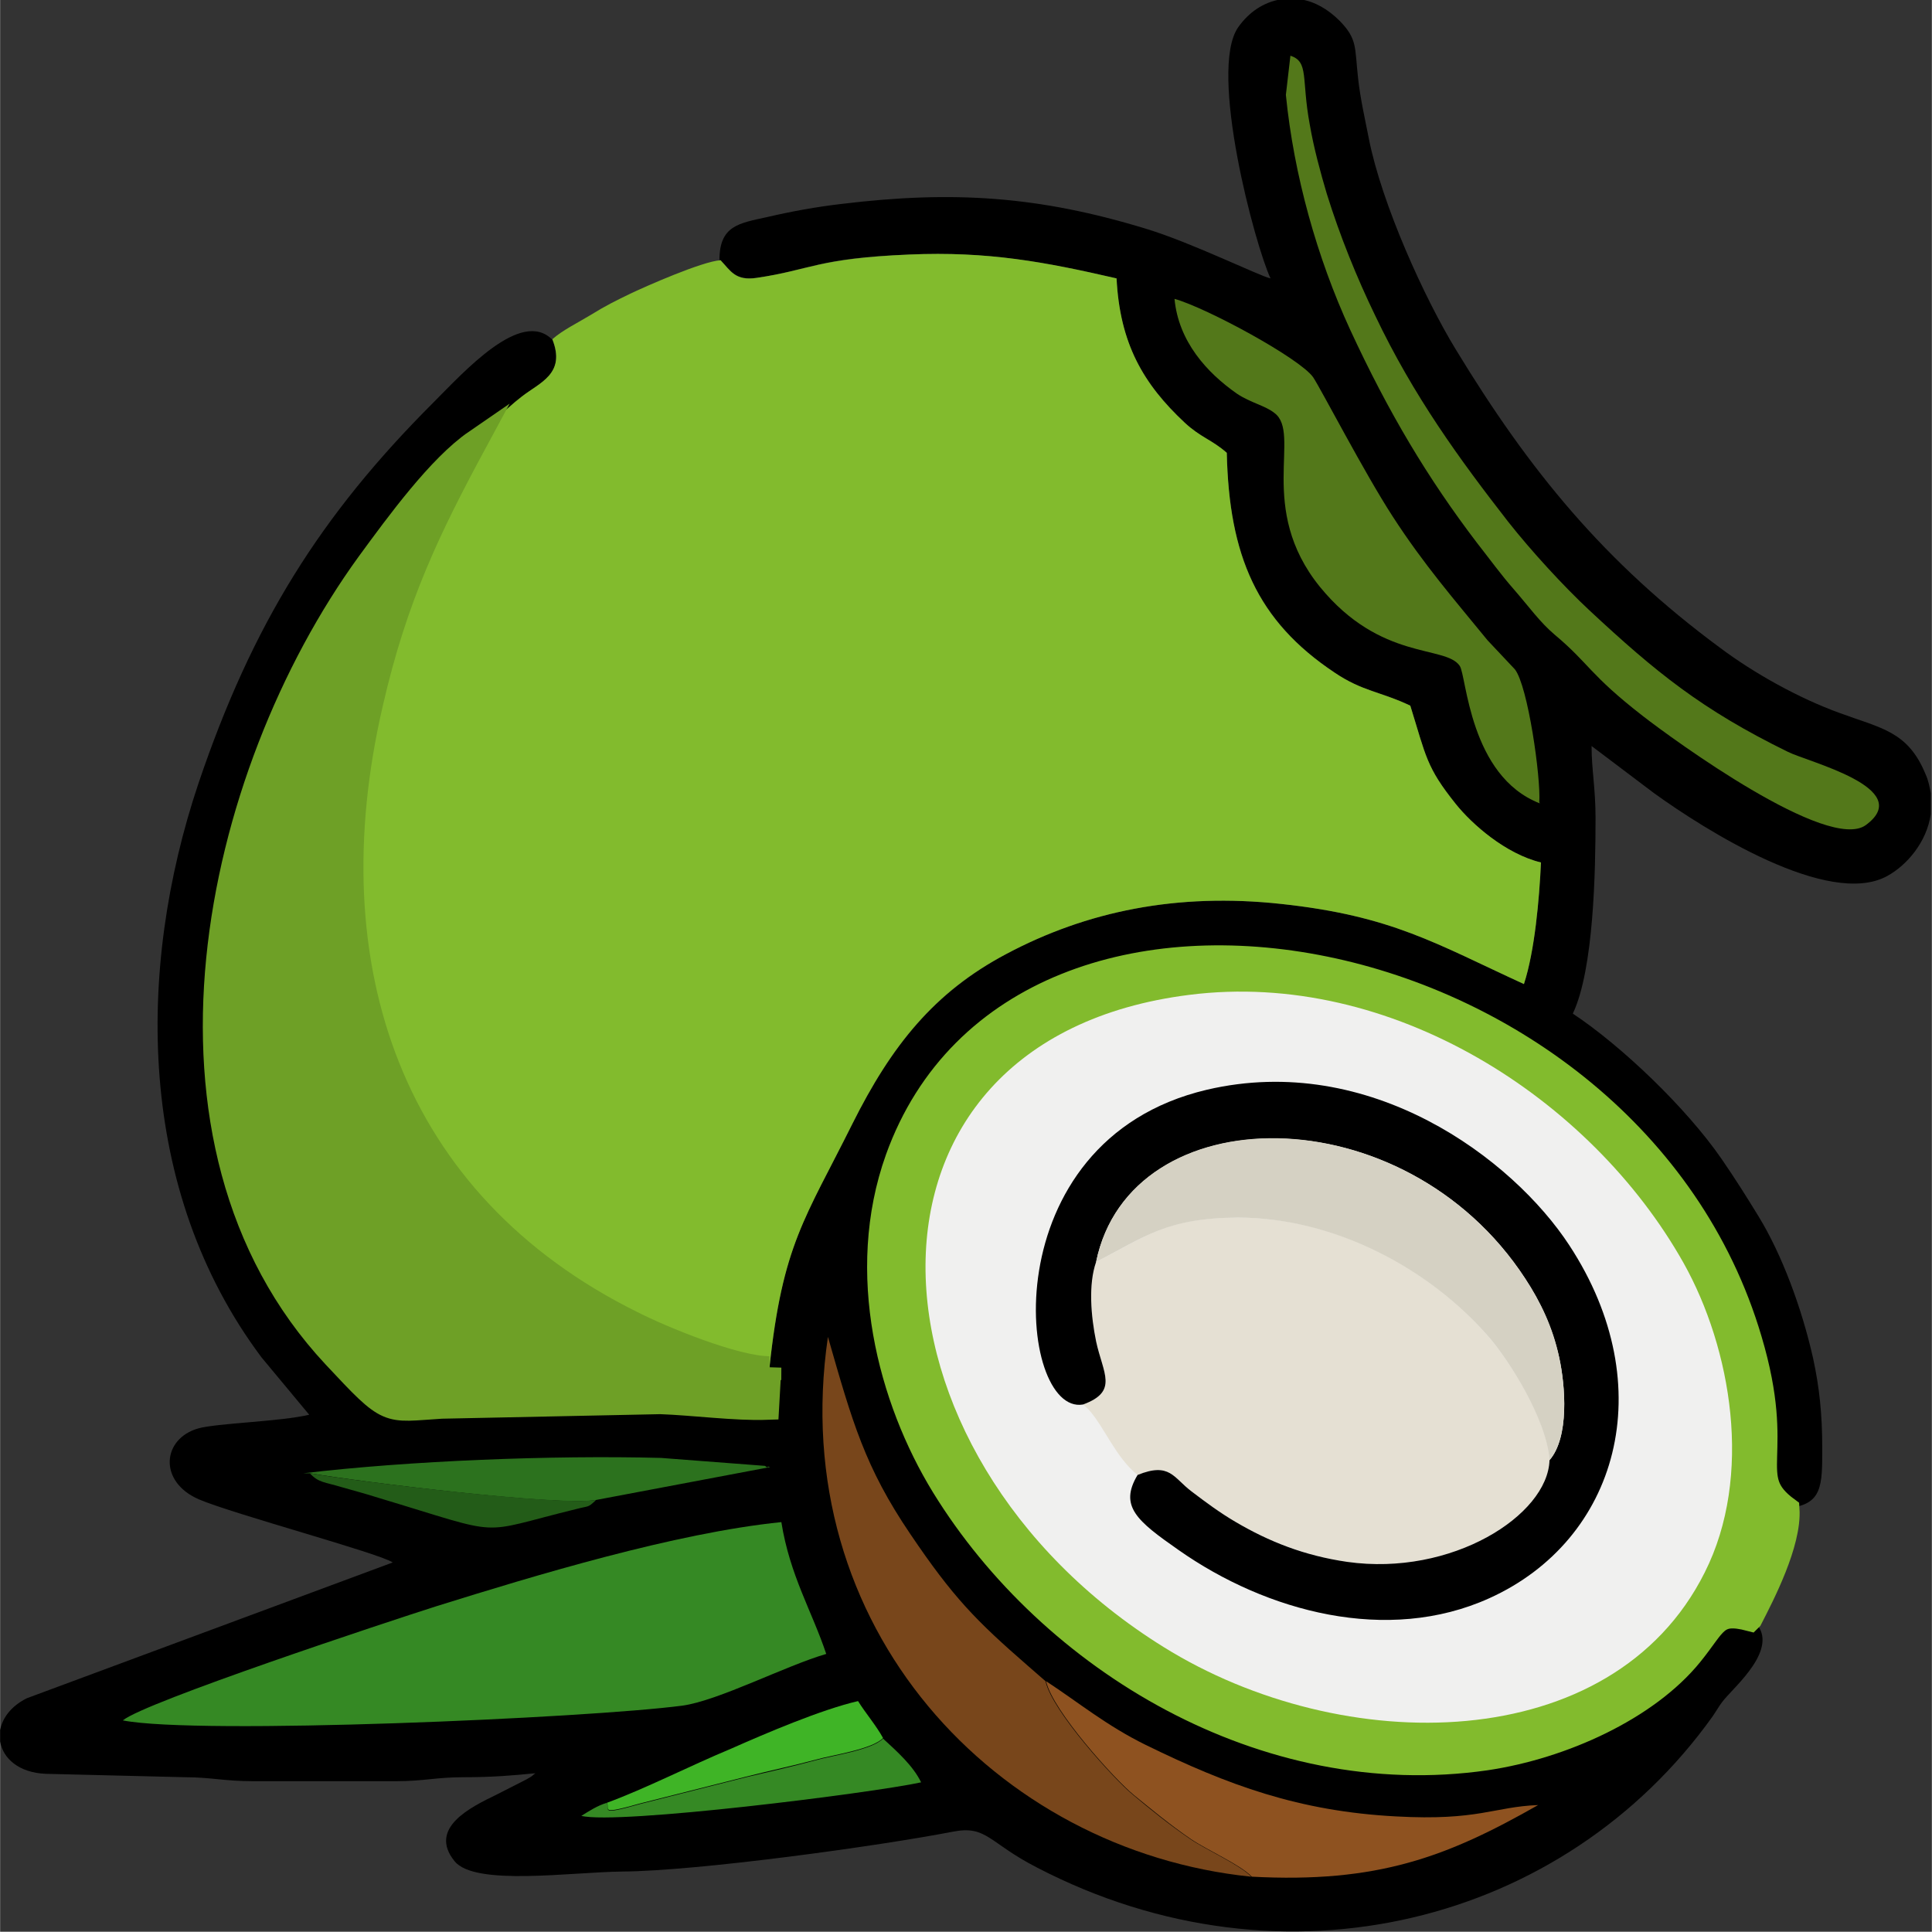 <?xml version="1.0" encoding="UTF-8"?>
<!DOCTYPE svg PUBLIC "-//W3C//DTD SVG 1.1//EN" "http://www.w3.org/Graphics/SVG/1.1/DTD/svg11.dtd">
<!-- Creator: CorelDRAW -->
<svg xmlns="http://www.w3.org/2000/svg" xml:space="preserve" width="16mm" height="15.998mm" version="1.1" style="shape-rendering:geometricPrecision; text-rendering:geometricPrecision; image-rendering:optimizeQuality; fill-rule:evenodd; clip-rule:evenodd"
viewBox="0 0 34 34"
 xmlns:xlink="http://www.w3.org/1999/xlink"
 xmlns:xodm="http://www.corel.com/coreldraw/odm/2003">
 <rect x="0" y="0" width="34" height="34" fill="#333333" stroke="none"/>
 <defs>
  <style type="text/css">
   <![CDATA[
    .str1 {stroke:#6EA026;stroke-width:0.42;stroke-miterlimit:22.926}
    .str0 {stroke:#82BB2D;stroke-width:0.42;stroke-miterlimit:22.926}
    .fil0 {fill:black}
    .fil13 {fill:#235C18}
    .fil11 {fill:#2C721E}
    .fil6 {fill:#358924}
    .fil12 {fill:#3FB426}
    .fil9 {fill:#53781A}
    .fil4 {fill:#6EA026}
    .fil7 {fill:#78461B}
    .fil1 {fill:#82BB2D}
    .fil2 {fill:#82BB2D}
    .fil10 {fill:#8E5220}
    .fil8 {fill:#D5D1C3}
    .fil5 {fill:#E5E0D3}
    .fil3 {fill:#F0F0EF}
   ]]>
  </style>
 </defs>
 <g id="Camada_x0020_1">
  <g id="_1469737272432">
   <path class="fil0" d="M12.68 4.58c0.18,0.19 0.26,0.36 0.64,0.31 0.95,-0.14 1.06,-0.35 2.68,-0.41 1.39,-0.06 2.39,0.13 3.65,0.42 0.05,1.14 0.47,1.85 1.2,2.54 0.28,0.26 0.48,0.3 0.74,0.53 0.04,1.81 0.53,2.95 1.9,3.87 0.49,0.33 0.81,0.33 1.33,0.58 0.28,0.9 0.28,1.08 0.8,1.73 0.28,0.36 0.88,0.88 1.5,1.03 -0.03,0.65 -0.11,1.55 -0.3,2.14 -1.55,-0.71 -2.32,-1.2 -4.27,-1.41 -1.83,-0.2 -3.43,0.13 -4.84,0.88 -1.27,0.68 -2.02,1.61 -2.71,2.99 -0.83,1.66 -1.23,2.11 -1.46,4.3l-0.04 0.71c-0.56,0.02 -1.31,-0.08 -1.88,-0.1l-3.85 0.08c-0.99,0.06 -0.9,0.16 -1.89,-0.89 -3.53,-3.78 -2.12,-10.19 0.6,-13.95 0.52,-0.72 1.25,-1.72 1.89,-2.15 0.02,-0.17 0.19,-0.27 0.34,-0.39 0.17,-0.13 0.3,-0.26 0.47,-0.4 0.32,-0.25 0.78,-0.4 0.54,-1.01 -0.55,-0.56 -1.56,0.57 -2.1,1.11 -1.98,1.98 -3.18,3.89 -4.13,6.7 -1.1,3.28 -1.09,7.16 1.11,10.1l0.84 1.01c-0.5,0.12 -1.64,0.15 -1.95,0.24 -0.64,0.18 -0.71,0.94 0.01,1.25 0.61,0.26 3.18,0.95 3.41,1.11l-6.44 2.39c-0.28,0.14 -0.43,0.35 -0.47,0.56l0 0.2c0.05,0.3 0.33,0.55 0.8,0.57l2.46 0.06c0.44,0 0.69,0.07 1.19,0.07 0.84,-0 1.68,-0 2.52,0 0.49,0 0.7,-0.07 1.19,-0.07 0.51,0 0.85,-0.03 1.26,-0.07 -0.09,0.07 -0.02,0.03 -0.16,0.11l-0.53 0.27c-0.43,0.21 -1.21,0.58 -0.73,1.17 0.36,0.44 2.04,0.19 2.95,0.18 1.34,-0.01 4.52,-0.45 5.81,-0.7 0.61,-0.12 0.63,0.19 1.49,0.63 4.35,2.26 9.29,0.98 11.89,-2.66 0.09,-0.13 0.13,-0.22 0.25,-0.35 0.24,-0.27 1,-0.96 0.41,-1.38 -0.61,-0.16 -0.6,0.08 -1.04,0.62 -0.77,0.96 -2.27,1.64 -3.61,1.83 -3.89,0.57 -7.66,-1.71 -9.55,-4.79 -0.94,-1.53 -1.53,-3.76 -0.81,-5.77 2.16,-6.03 12.89,-3.95 15.01,3.19 0.62,2.08 -0.13,2.41 0.66,2.98 0.62,-0.05 0.61,-0.4 0.61,-1.06 -0,-0.59 -0.05,-1.06 -0.16,-1.57 -0.2,-0.89 -0.55,-1.83 -0.96,-2.5 -0.22,-0.36 -0.41,-0.66 -0.65,-1.01 -0.62,-0.9 -1.76,-1.99 -2.62,-2.56 0.37,-0.78 0.4,-2.51 0.4,-3.45 0,-0.51 -0.07,-0.85 -0.07,-1.26l1.1 0.83c0.9,0.65 3.07,2.02 4.1,1.46 0.35,-0.19 0.7,-0.6 0.77,-1.09l0 -0.37c-0.02,-0.11 -0.04,-0.22 -0.09,-0.33 -0.31,-0.76 -0.78,-0.81 -1.51,-1.08 -0.72,-0.26 -1.51,-0.7 -2.11,-1.15 -2.03,-1.5 -3.35,-3.11 -4.65,-5.25 -0.55,-0.9 -1.3,-2.55 -1.53,-3.71 -0.07,-0.36 -0.15,-0.7 -0.19,-1.07 -0.06,-0.54 -0.01,-0.68 -0.32,-1 -0.21,-0.21 -0.44,-0.34 -0.68,-0.38l-0.37 0c-0.29,0.05 -0.55,0.22 -0.74,0.49 -0.53,0.76 0.3,3.85 0.57,4.42 -0.19,-0.04 -1.39,-0.63 -2.18,-0.87 -1.89,-0.58 -3.41,-0.68 -5.38,-0.44 -0.43,0.05 -0.87,0.13 -1.3,0.23 -0.5,0.11 -0.84,0.15 -0.84,0.76z"/>
   <path class="fil1" d="M12.68 4.58c-0.32,0.02 -1.32,0.46 -1.59,0.59 -0.25,0.12 -0.45,0.22 -0.69,0.37 -0.23,0.14 -0.5,0.27 -0.68,0.43 0.24,0.61 -0.22,0.76 -0.54,1.01 -0.17,0.13 -0.3,0.26 -0.47,0.4 -0.15,0.12 -0.32,0.22 -0.34,0.39 -0.82,1.52 -1.4,2.72 -1.84,4.61 -1.07,4.65 0.35,8.8 4.59,10.9 0.52,0.25 1.81,0.79 2.42,0.8 0.23,-2.18 0.63,-2.63 1.46,-4.3 0.69,-1.38 1.44,-2.32 2.71,-2.99 1.41,-0.75 3,-1.08 4.84,-0.88 1.95,0.21 2.72,0.7 4.27,1.41 0.19,-0.58 0.27,-1.49 0.3,-2.14 -0.62,-0.15 -1.21,-0.67 -1.5,-1.03 -0.52,-0.65 -0.52,-0.83 -0.8,-1.73 -0.53,-0.25 -0.84,-0.25 -1.33,-0.58 -1.37,-0.91 -1.86,-2.06 -1.9,-3.87 -0.26,-0.23 -0.46,-0.27 -0.74,-0.53 -0.73,-0.68 -1.14,-1.39 -1.2,-2.54 -1.26,-0.29 -2.26,-0.48 -3.65,-0.42 -1.62,0.07 -1.73,0.27 -2.68,0.41 -0.38,0.06 -0.46,-0.12 -0.64,-0.31z"/>
   <path class="fil2 str0" d="M30.81 28.49c0.21,-0.41 0.69,-1.33 0.65,-1.93 -0.79,-0.58 -0.04,-0.9 -0.66,-2.98 -2.11,-7.15 -12.84,-9.22 -15.01,-3.19 -0.72,2.01 -0.13,4.24 0.81,5.77 1.89,3.07 5.66,5.35 9.55,4.79 1.35,-0.2 2.84,-0.88 3.61,-1.83 0.44,-0.54 0.43,-0.78 1.04,-0.62z"/>
   <path class="fil3" d="M20.93 17.51c-6.29,0.79 -5.94,8.07 -0.45,11.48 3.15,1.96 7.89,1.94 9.52,-1.31 0.86,-1.7 0.47,-3.95 -0.37,-5.45 -1.63,-2.9 -5.15,-5.17 -8.7,-4.72z"/>
   <path class="fil4 str1" d="M13.54 24.08c-0.61,-0 -1.91,-0.54 -2.42,-0.8 -4.24,-2.1 -5.67,-6.25 -4.59,-10.9 0.43,-1.88 1.02,-3.09 1.84,-4.61 -0.64,0.44 -1.37,1.44 -1.89,2.15 -2.72,3.75 -4.13,10.17 -0.6,13.95 0.99,1.06 0.9,0.95 1.89,0.89l3.85 -0.08c0.58,0.02 1.32,0.12 1.88,0.1l0.04 -0.71z"/>
   <path class="fil5" d="M19.29 22.21c-0.14,0.4 -0.09,0.96 -0,1.4 0.12,0.56 0.4,0.88 -0.23,1.11l0.09 0.08c0.28,0.3 0.48,0.85 0.87,1.16 0.58,-0.23 0.63,0.05 0.95,0.29 0.25,0.19 0.5,0.38 0.78,0.54 0.58,0.33 1.2,0.59 1.96,0.7 1.85,0.26 3.53,-0.83 3.56,-1.79 -0.04,-0.73 -0.73,-1.78 -1.07,-2.17 -1.06,-1.23 -2.74,-2.11 -4.42,-2.1 -1.26,0 -1.62,0.34 -2.49,0.78z"/>
   <path class="fil0" d="M19.06 24.72c0.63,-0.23 0.35,-0.55 0.23,-1.11 -0.09,-0.44 -0.14,-1 0,-1.4 0.6,-2.92 5.42,-2.97 7.55,0.29 0.27,0.41 0.48,0.86 0.6,1.39 0.11,0.51 0.18,1.41 -0.17,1.81 -0.03,0.97 -1.72,2.05 -3.56,1.79 -0.76,-0.11 -1.38,-0.36 -1.96,-0.7 -0.29,-0.17 -0.53,-0.35 -0.78,-0.54 -0.32,-0.24 -0.38,-0.52 -0.95,-0.29 -0.33,0.55 -0.01,0.81 0.72,1.32 1.55,1.09 3.68,1.66 5.47,0.85 2.26,-1.02 3.04,-3.72 1.41,-6.21 -1,-1.53 -3.51,-3.41 -6.38,-2.74 -3.82,0.9 -3.33,5.74 -2.18,5.54z"/>
   <path class="fil6" d="M2.16 30.28c1.32,0.26 8.18,-0.04 9.85,-0.26 0.64,-0.09 1.81,-0.7 2.53,-0.91 -0.25,-0.75 -0.64,-1.38 -0.79,-2.32 -1.87,0.19 -4.34,0.94 -6.07,1.48 -0.85,0.27 -5.14,1.69 -5.52,2.01z"/>
   <path class="fil7" d="M22.02 33.03c-0.2,-0.21 -0.79,-0.47 -1.07,-0.66 -0.38,-0.26 -0.7,-0.52 -1.01,-0.78 -0.32,-0.26 -1.43,-1.48 -1.54,-2l-0.31 -0.27c-0.92,-0.8 -1.32,-1.21 -2.07,-2.32 -0.8,-1.18 -1.02,-1.97 -1.45,-3.47 -0.75,5.12 2.97,9.04 7.44,9.5z"/>
   <path class="fil8" d="M19.29 22.21c0.86,-0.44 1.23,-0.77 2.49,-0.78 1.69,-0 3.36,0.88 4.42,2.1 0.34,0.39 1.02,1.44 1.07,2.17 0.35,-0.41 0.28,-1.31 0.17,-1.81 -0.11,-0.53 -0.33,-0.98 -0.6,-1.39 -2.13,-3.26 -6.95,-3.22 -7.55,-0.29z"/>
   <path class="fil9" d="M27.09 14.12c0.03,-0.43 -0.2,-2.05 -0.43,-2.34l-0.48 -0.51c-0.58,-0.71 -1.12,-1.33 -1.67,-2.18 -0.5,-0.77 -1.26,-2.24 -1.4,-2.45 -0.23,-0.33 -1.87,-1.22 -2.44,-1.38 0.07,0.75 0.57,1.3 1.1,1.67 0.24,0.16 0.5,0.21 0.66,0.34 0.48,0.36 -0.32,1.68 0.8,3.06 1.07,1.31 2.21,1.02 2.46,1.39 0.12,0.17 0.17,1.94 1.41,2.42z"/>
   <path class="fil9" d="M22.71 0.98l-0.08 0.69c0.14,1.41 0.55,2.87 1.13,4.13 0.68,1.47 1.37,2.62 2.23,3.75 0.22,0.28 0.43,0.57 0.65,0.82 0.27,0.31 0.46,0.58 0.72,0.8 0.61,0.51 0.61,0.7 1.55,1.43 0.54,0.42 3.27,2.41 3.93,1.92 0.88,-0.65 -1.03,-1.11 -1.38,-1.29 -1.51,-0.74 -2.32,-1.4 -3.49,-2.49 -0.45,-0.42 -1.02,-1.04 -1.43,-1.56 -0.84,-1.08 -1.66,-2.2 -2.34,-3.63 -0.32,-0.66 -0.62,-1.4 -0.85,-2.14 -0.11,-0.37 -0.23,-0.81 -0.3,-1.22 -0.15,-0.81 -0.01,-1.1 -0.34,-1.21z"/>
   <path class="fil10" d="M22.02 33.03c2.23,0.12 3.45,-0.35 5.05,-1.26 -0.78,0.03 -1.05,0.28 -2.5,0.2 -1.71,-0.09 -2.96,-0.55 -4.41,-1.26 -0.69,-0.34 -1.17,-0.74 -1.75,-1.12 0.11,0.52 1.22,1.74 1.54,2 0.32,0.26 0.63,0.52 1.01,0.78 0.28,0.19 0.87,0.45 1.07,0.66z"/>
   <path class="fil11" d="M5.46 25.93c0.78,0.14 4.41,0.59 5.03,0.47l3.07 -0.58c-0.01,0.01 -0.04,-0.02 -0.05,-0 -0.01,0.02 -0.04,-0.02 -0.05,-0.02l-1.83 -0.14c-1.91,-0.05 -4.44,0.05 -6.29,0.27l0.13 0z"/>
   <path class="fil6" d="M10.68 31.73c-0.17,0.05 -0.32,0.15 -0.45,0.23 0.63,0.16 5.11,-0.4 5.98,-0.59 -0.14,-0.29 -0.42,-0.54 -0.67,-0.77 -0.19,0.2 -0.9,0.3 -1.18,0.38 -0.41,0.11 -0.8,0.2 -1.23,0.3l-1.86 0.47c-0.74,0.21 -0.53,0.1 -0.59,-0.01z"/>
   <path class="fil12" d="M10.68 31.73c0.06,0.11 -0.15,0.22 0.59,0.01l1.86 -0.47c0.43,-0.11 0.82,-0.19 1.23,-0.3 0.28,-0.08 0.99,-0.18 1.18,-0.38 -0.12,-0.22 -0.31,-0.44 -0.44,-0.65 -0.65,0.15 -1.63,0.57 -2.24,0.84 -0.72,0.3 -1.5,0.7 -2.18,0.95z"/>
   <path class="fil13" d="M10.48 26.4c-0.61,0.11 -4.25,-0.33 -5.03,-0.47 0.16,0.17 0.25,0.15 0.58,0.25 0.21,0.06 0.4,0.11 0.62,0.18 2.3,0.69 1.69,0.64 3.49,0.2 0.23,-0.06 0.2,-0.02 0.34,-0.15z"/>
  </g>
 </g>
</svg>
